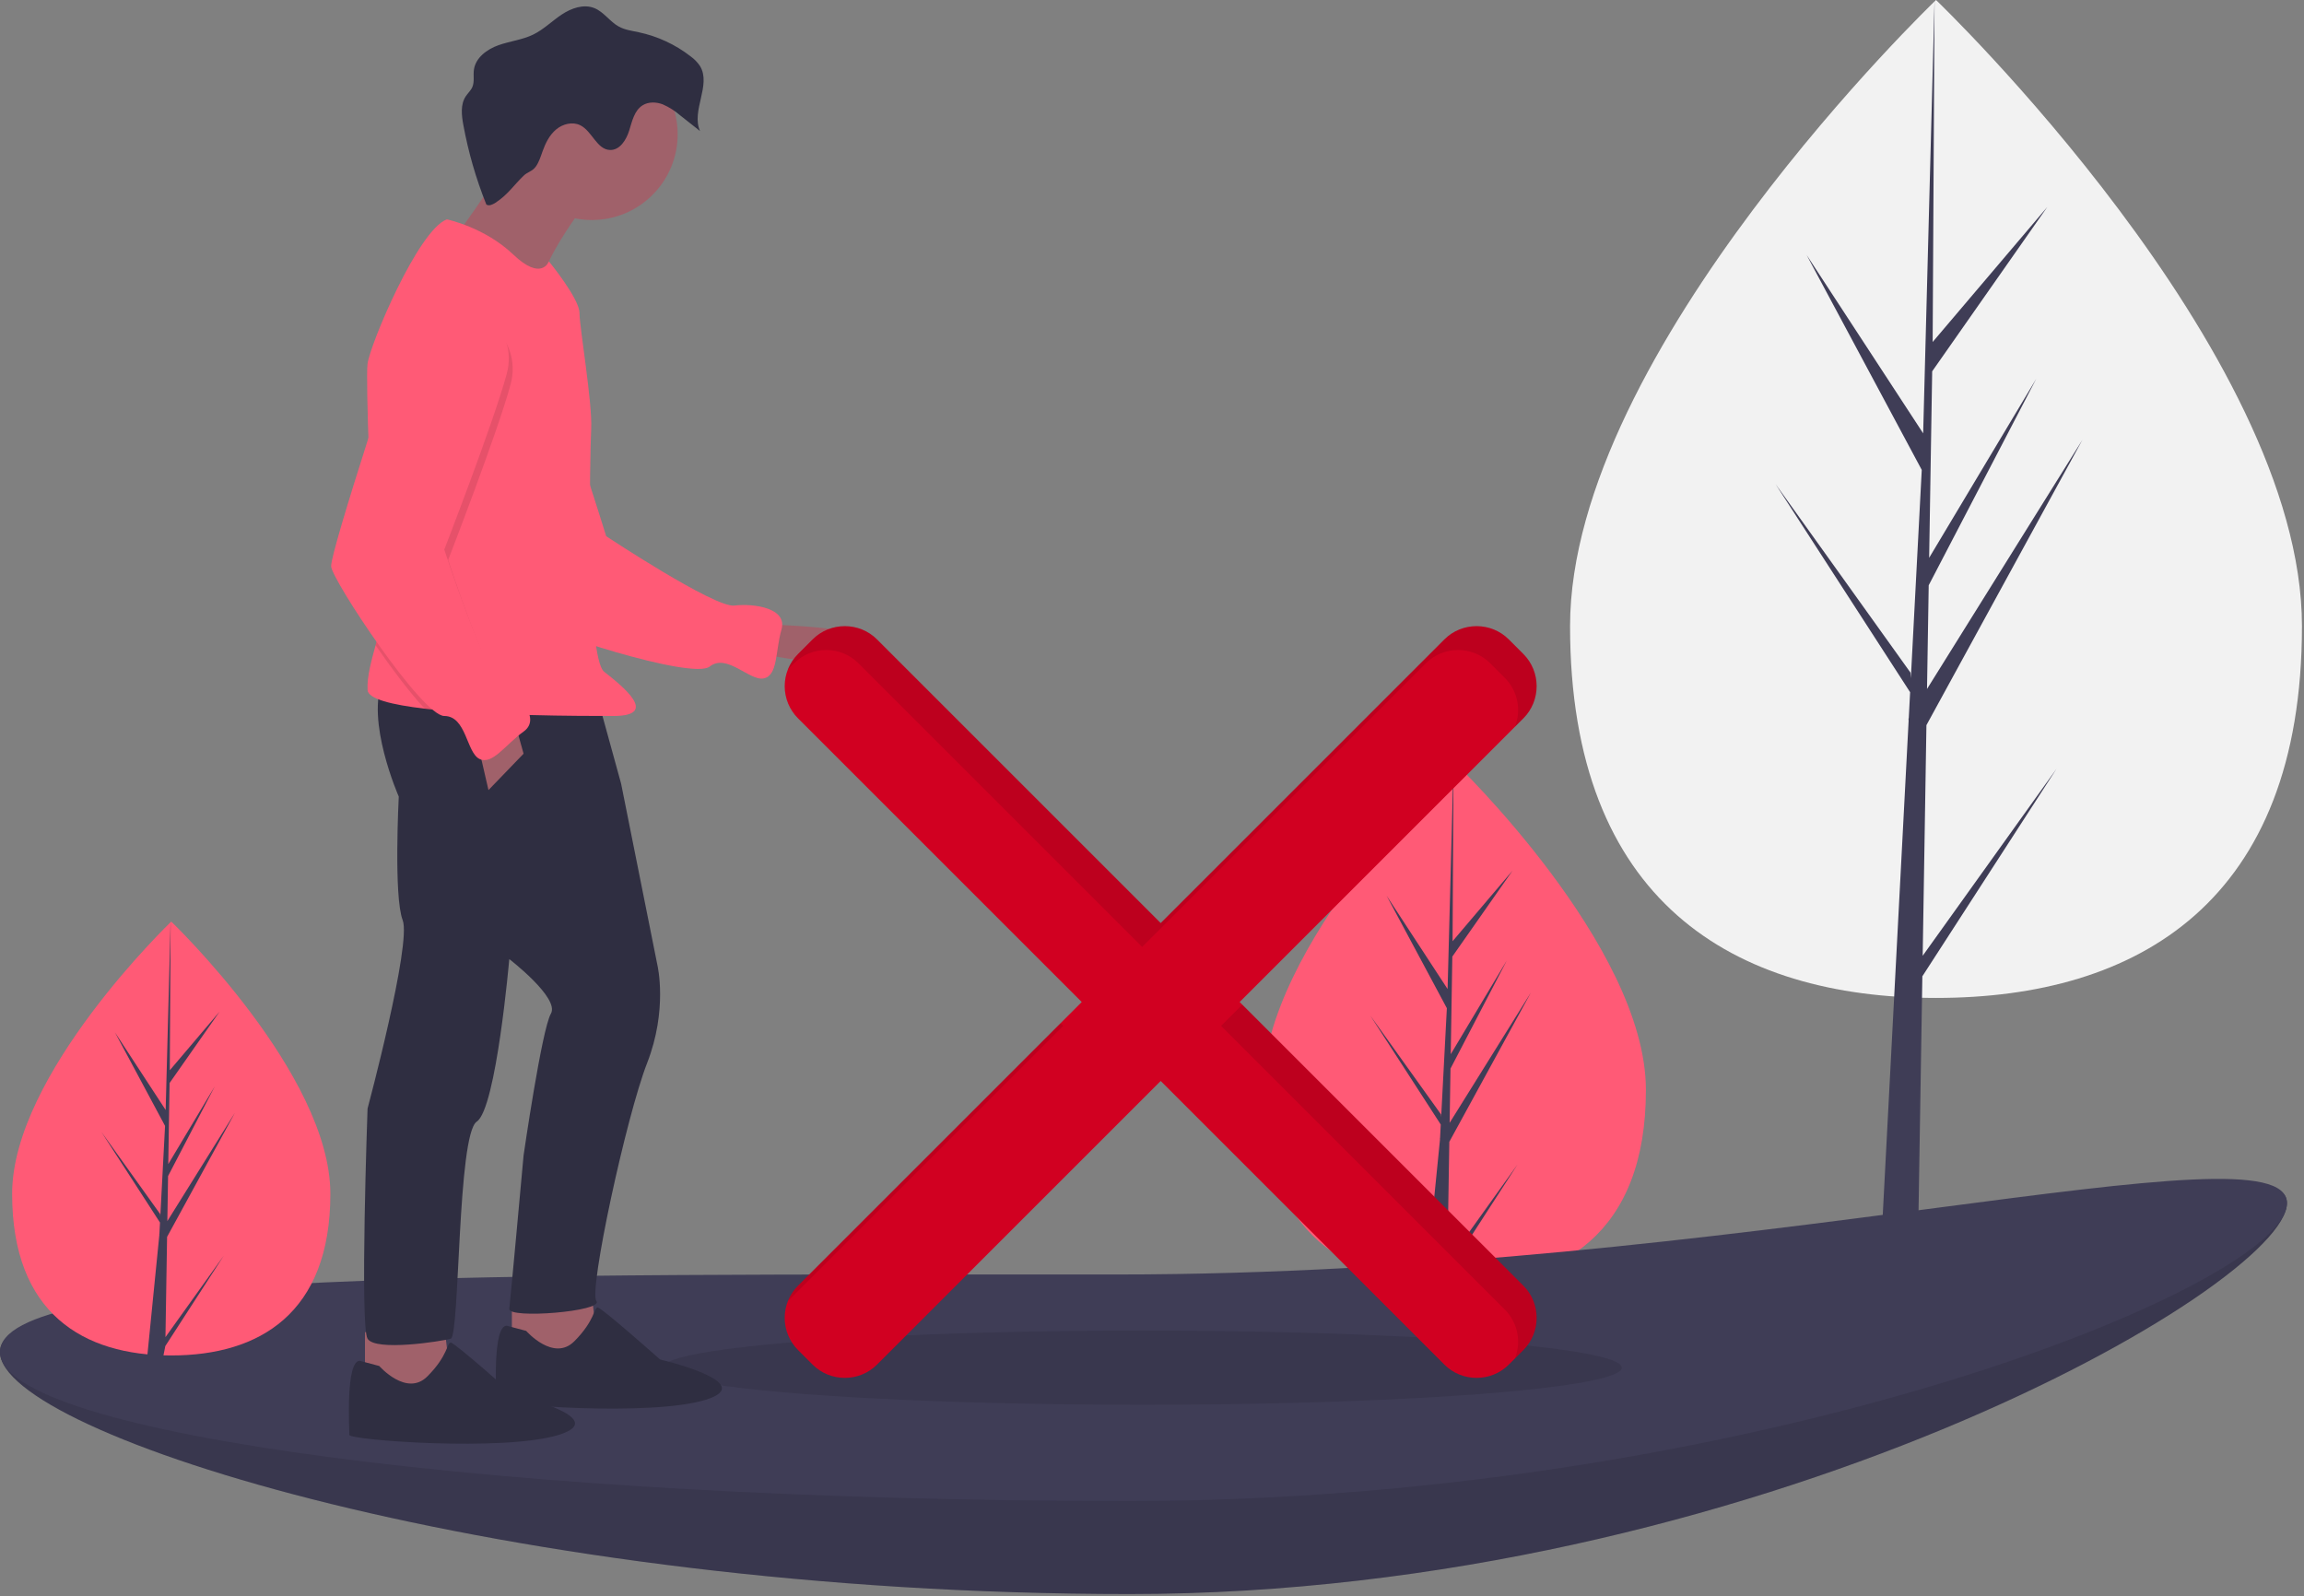 <?xml version="1.0" encoding="UTF-8" standalone="no"?>
<!DOCTYPE svg PUBLIC "-//W3C//DTD SVG 1.1//EN" "http://www.w3.org/Graphics/SVG/1.1/DTD/svg11.dtd">
<svg width="100%" height="100%" viewBox="0 0 1081 749" version="1.1" xmlns="http://www.w3.org/2000/svg" xmlns:xlink="http://www.w3.org/1999/xlink" xml:space="preserve" xmlns:serif="http://www.serif.com/" style="fill-rule:evenodd;clip-rule:evenodd;stroke-linejoin:round;stroke-miterlimit:2;">
    <rect x="0" y="0" width="1081" height="749" fill="#808080" stroke="none"/>
    <g transform="matrix(1,0,0,1,-59.976,-75.999)">
        <path d="M832.208,587.468C832.208,655.161 791.965,678.797 742.324,678.797C692.682,678.797 652.44,655.161 652.44,587.468C652.44,519.775 742.324,433.659 742.324,433.659C742.324,433.659 832.208,519.775 832.208,587.468Z" style="fill:rgb(255,90,118);fill-rule:nonzero;"/>
    </g>
    <path d="M679.994,535.79L718.305,465.702L680.138,526.903L680.552,501.43L706.956,450.722L680.662,494.688L681.406,448.873L709.68,408.504L681.523,441.669L681.988,357.66L679.191,464.109L650.56,420.284L678.845,473.092L676.166,524.259L676.087,522.901L642.948,476.597L675.986,527.699L675.651,534.098L675.591,534.195L675.619,534.72L668.823,603L677.902,603L678.992,597.484L711.949,546.507L679.074,592.443L679.994,535.79Z" style="fill:rgb(63,61,86);fill-rule:nonzero;"/>
    <g transform="matrix(1,0,0,1,-59.976,-75.999)">
        <path d="M1140.02,369.813C1140.02,499.123 1063.15,544.274 968.324,544.274C873.496,544.274 796.623,499.123 796.623,369.813C796.623,240.502 968.324,75.999 968.324,75.999C968.324,75.999 1140.02,240.502 1140.02,369.813Z" style="fill:rgb(242,242,242);fill-rule:nonzero;"/>
    </g>
    <path d="M902.093,448.494L903.851,340.273L977.035,206.388L904.127,323.296L904.918,274.635L955.355,177.771L905.127,261.758L905.127,261.759L906.549,174.24L960.558,97.124L906.772,160.478L907.661,0L902.078,212.444L902.537,203.68L847.625,119.628L901.656,220.503L896.54,318.246L896.387,315.652L833.084,227.2L896.196,324.817L895.556,337.041L895.441,337.225L895.494,338.228L882.513,586.21L899.856,586.21L901.937,458.123L964.894,360.745L902.093,448.494Z" style="fill:rgb(63,61,86);fill-rule:nonzero;"/>
    <g transform="matrix(1,0,0,1,-59.976,-75.999)">
        <path d="M1132.98,640.557C1132.98,679.153 882.607,824.001 589.924,824.001C297.242,824.001 59.976,749.036 59.976,710.441C59.976,671.845 291.418,717.72 584.1,717.72C876.783,717.72 1132.98,601.962 1132.98,640.557Z" style="fill:rgb(63,61,86);fill-rule:nonzero;"/>
    </g>
    <g transform="matrix(1,0,0,1,-59.976,-75.999)">
        <path d="M1132.98,640.557C1132.98,679.153 882.607,824.001 589.924,824.001C297.242,824.001 59.976,749.036 59.976,710.441C59.976,671.845 291.418,717.72 584.1,717.72C876.783,717.72 1132.98,601.962 1132.98,640.557Z" style="fill-opacity:0.1;fill-rule:nonzero;"/>
    </g>
    <g transform="matrix(1,0,0,1,-59.976,-75.999)">
        <path d="M1132.98,640.557C1132.98,679.153 882.607,780.324 589.924,780.324C297.242,780.324 59.976,749.036 59.976,710.441C59.976,671.845 291.418,674.043 584.1,674.043C876.783,674.043 1132.98,601.962 1132.98,640.557Z" style="fill:rgb(63,61,86);fill-rule:nonzero;"/>
    </g>
    <ellipse cx="535.878" cy="641.774" rx="225.044" ry="17.407" style="fill-opacity:0.1;"/>
    <g transform="matrix(1,0,0,1,-59.976,-75.999)">
        <path d="M417.574,368.965C417.574,368.965 483.457,370.185 471.256,381.775C459.056,393.366 413.303,381.775 413.303,381.775L417.574,368.965Z" style="fill:rgb(160,97,106);fill-rule:nonzero;"/>
    </g>
    <g transform="matrix(1,0,0,1,-59.976,-75.999)">
        <path d="M280.304,228.182C280.304,228.182 306.904,223.432 316.153,244.905C325.402,266.379 344.397,327.621 344.397,327.621C344.397,327.621 395.23,361.269 404.476,360.164C413.722,359.058 429.528,361.314 426.629,371.401C423.73,381.488 425.017,392.926 418.342,394.328C411.667,395.729 401.051,382.348 392.927,388.793C384.802,395.239 312.397,371.697 307.748,366.819C303.1,361.941 264.47,256.318 264.47,256.318C264.47,256.318 266.015,227.838 280.304,228.182Z" style="fill:rgb(255,90,118);fill-rule:nonzero;"/>
    </g>
    <path d="M277.379,605.607L280.429,631.228L254.808,637.939L240.167,631.228L240.167,608.657L277.379,605.607Z" style="fill:rgb(160,97,106);fill-rule:nonzero;"/>
    <path d="M208.445,622.078L211.495,647.699L185.874,654.41L171.233,647.699L171.233,625.128L208.445,622.078Z" style="fill:rgb(160,97,106);fill-rule:nonzero;"/>
    <g transform="matrix(1,0,0,1,-59.976,-75.999)">
        <path d="M339.795,401.601L351.385,443.693L368.466,529.098C368.466,529.098 373.346,549.839 363.586,574.85C353.825,599.862 336.134,681.606 339.795,686.486C343.455,691.366 298.312,695.027 298.922,690.146C299.532,685.266 305.633,618.163 305.633,618.163C305.633,618.163 314.173,558.99 318.443,551.669C322.714,544.349 298.922,526.048 298.922,526.048C298.922,526.048 292.822,596.201 283.672,602.302C274.521,608.402 275.741,702.957 271.471,704.177C267.201,705.397 236.089,710.277 232.429,704.177C228.769,698.077 232.429,596.201 232.429,596.201C232.429,596.201 253.17,518.727 248.9,507.747C244.63,496.766 247.07,449.794 247.07,449.794C247.07,449.794 231.209,413.802 239.749,394.891L339.795,401.601Z" style="fill:rgb(47,46,65);fill-rule:nonzero;"/>
    </g>
    <g transform="matrix(1,0,0,1,-59.976,-75.999)">
        <path d="M337.965,167.349C337.965,167.349 312.343,199.071 313.563,213.101C314.783,227.132 273.301,187.48 273.301,187.48C273.301,187.48 303.193,147.218 303.193,138.677C303.193,130.137 337.965,167.349 337.965,167.349Z" style="fill:rgb(160,97,106);fill-rule:nonzero;"/>
    </g>
    <circle cx="277.684" cy="62.984" r="40.262" style="fill:rgb(160,97,106);"/>
    <g transform="matrix(1,0,0,1,-59.976,-75.999)">
        <path d="M236.193,378.78C234.369,385.576 232.106,393.28 232.429,399.771C232.636,403.974 243.794,406.732 259.222,408.537C273.527,410.215 291.505,411.069 307.847,411.508C325.007,411.972 340.35,411.972 347.725,411.972C369.686,411.972 351.995,397.941 343.455,391.231C334.914,384.52 336.744,289.355 337.354,277.155C337.965,264.954 331.864,229.572 331.864,222.862C331.864,216.152 317.51,198.638 317.51,198.638C317.51,198.638 314.173,208.221 300.753,195.411C287.332,182.6 269.641,178.94 269.641,178.94C256.22,183.82 233.649,237.503 232.429,246.653C231.935,250.368 232.344,269.395 233.173,291.118C234.375,322.871 236.474,360.406 237.919,364.389C239.06,367.531 237.797,372.802 236.193,378.78Z" style="fill:rgb(255,90,118);fill-rule:nonzero;"/>
    </g>
    <path d="M241.387,338.413L245.657,353.664L229.186,370.745L223.696,346.953L241.387,338.413Z" style="fill:rgb(160,97,106);fill-rule:nonzero;"/>
    <g transform="matrix(1,0,0,1,-59.976,-75.999)">
        <path d="M306.853,700.517C306.853,700.517 319.664,715.158 329.424,705.397C339.185,695.637 338.575,689.536 340.405,689.536C342.235,689.536 369.686,713.938 369.686,713.938C369.686,713.938 416.659,724.918 391.037,732.849C365.416,740.779 292.822,735.289 292.822,732.849C292.822,730.408 290.992,698.077 297.702,698.077L306.853,700.517Z" style="fill:rgb(47,46,65);fill-rule:nonzero;"/>
    </g>
    <g transform="matrix(1,0,0,1,-59.976,-75.999)">
        <path d="M237.919,716.988C237.919,716.988 250.73,731.629 260.49,721.868C270.251,712.108 269.641,706.007 271.471,706.007C273.301,706.007 300.753,730.408 300.753,730.408C300.753,730.408 347.725,741.389 322.104,749.319C296.482,757.25 223.889,751.76 223.889,749.319C223.889,746.879 222.058,714.548 228.769,714.548L237.919,716.988Z" style="fill:rgb(47,46,65);fill-rule:nonzero;"/>
    </g>
    <g transform="matrix(1,0,0,1,-59.976,-75.999)">
        <path d="M292.456,171.122C291.156,171.962 289.462,172.814 288.16,171.976C283.318,159.9 279.699,147.37 277.357,134.573C276.535,130.077 275.964,125.08 278.461,121.253C279.446,119.744 280.864,118.509 281.586,116.858C282.678,114.357 281.959,111.461 282.322,108.756C283.082,103.089 288.44,99.136 293.827,97.219C299.214,95.302 305.065,94.707 310.2,92.192C315.076,89.803 318.982,85.842 323.503,82.835C328.024,79.829 333.816,77.774 338.851,79.805C343.305,81.602 346.08,86.143 350.29,88.454C353.147,90.023 356.463,90.46 359.652,91.133C368.516,93.014 376.838,96.88 383.992,102.441C385.732,103.683 387.233,105.23 388.421,107.008C393.824,115.903 384.151,127.996 388.419,137.489L379.192,130.208C376.728,128.053 373.949,126.287 370.952,124.971C367.895,123.814 364.276,123.674 361.5,125.398C357.604,127.818 356.547,132.874 355.186,137.254C353.825,141.634 350.816,146.491 346.231,146.378C339.995,146.226 337.814,137.524 332.219,134.769C328.571,132.973 323.979,134.155 320.869,136.775C317.759,139.394 315.893,143.195 314.525,147.023C313.669,149.416 312.867,152.113 311.348,154.187C309.673,156.474 307.53,156.658 305.74,158.366C301.082,162.812 298.218,167.399 292.456,171.122Z" style="fill:rgb(47,46,65);fill-rule:nonzero;"/>
    </g>
    <g transform="matrix(1,0,0,1,-59.976,-75.999)">
        <path d="M236.193,378.78C243.776,389.779 252.322,401.125 259.222,408.537C273.527,410.215 291.505,411.069 307.847,411.508C304.928,407.55 301.277,404.187 297.092,401.601C289.162,396.721 270.251,338.768 270.251,338.768C270.251,338.768 293.432,278.985 299.533,256.414C305.633,233.843 281.842,221.032 281.842,221.032C270.861,211.881 251.95,233.232 251.95,233.232C251.95,233.232 242.299,262.343 233.173,291.118C234.375,322.871 236.473,360.406 237.919,364.389C239.06,367.531 237.797,372.802 236.193,378.78Z" style="fill-opacity:0.1;fill-rule:nonzero;"/>
    </g>
    <g transform="matrix(1,0,0,1,-59.976,-75.999)">
        <path d="M280.011,216.152C280.011,216.152 303.803,228.962 297.702,251.533C291.602,274.105 268.421,333.888 268.421,333.888C268.421,333.888 287.332,391.841 295.262,396.721C303.193,401.601 314.173,413.192 305.633,419.292C297.092,425.393 290.992,435.153 284.892,432.103C278.791,429.053 278.791,411.972 268.421,411.972C258.05,411.972 215.958,348.529 215.348,341.818C214.738,335.108 250.12,228.352 250.12,228.352C250.12,228.352 269.031,207.001 280.011,216.152Z" style="fill:rgb(255,90,118);fill-rule:nonzero;"/>
    </g>
    <g transform="matrix(1,0,0,1,-59.976,-75.999)">
        <path d="M774.722,382.891L767.859,376.028C759.579,367.748 745.952,367.748 737.673,376.028L604.557,509.143L471.442,376.028C463.162,367.748 449.536,367.748 441.256,376.028L434.393,382.891C430.392,386.892 428.141,392.325 428.141,397.984C428.141,403.643 430.392,409.076 434.393,413.077L567.508,546.192L434.393,679.308C430.392,683.309 428.141,688.742 428.141,694.401C428.141,700.059 430.392,705.492 434.393,709.494L441.256,716.356C449.536,724.636 463.162,724.636 471.442,716.356L604.557,583.241L737.673,716.356C745.952,724.636 759.579,724.636 767.859,716.356L774.722,709.494C783.001,701.214 783.001,687.587 774.722,679.307L641.606,546.192L774.722,413.077C783.001,404.797 783.001,391.171 774.722,382.891Z" style="fill:rgb(209,0,33);fill-rule:nonzero;"/>
    </g>
    <g transform="matrix(1,0,0,1,-59.976,-75.999)">
        <path d="M429.643,686.545L558.805,557.382L557.562,556.139L434.393,679.307C432.33,681.368 430.713,683.832 429.643,686.545Z" style="fill-opacity:0.1;fill-rule:nonzero;"/>
    </g>
    <g transform="matrix(1,0,0,1,-59.976,-75.999)">
        <path d="M432.553,387.218C440.832,378.938 454.459,378.938 462.739,387.218L595.854,520.333L728.969,387.218C737.249,378.938 750.876,378.938 759.155,387.218L766.018,394.081C772.024,400.088 773.896,409.132 770.769,417.03L774.722,413.077C778.723,409.076 780.973,403.643 780.973,397.984C780.973,392.325 778.723,386.892 774.722,382.891L767.859,376.028C759.579,367.748 745.952,367.748 737.673,376.028L604.557,509.143L471.442,376.028C463.162,367.748 449.536,367.748 441.256,376.028L434.393,382.891C432.33,384.952 430.713,387.415 429.643,390.128L432.553,387.218Z" style="fill-opacity:0.1;fill-rule:nonzero;"/>
    </g>
    <g transform="matrix(1,0,0,1,-59.976,-75.999)">
        <path d="M642.85,547.436L632.903,557.382L766.018,690.498C772.024,696.504 773.896,705.549 770.769,713.447L774.722,709.494C778.723,705.492 780.973,700.059 780.973,694.401C780.973,688.742 778.723,683.309 774.722,679.307L642.85,547.436Z" style="fill-opacity:0.1;fill-rule:nonzero;"/>
    </g>
    <g transform="matrix(1,0,0,1,-59.976,-75.999)">
        <path d="M214.976,636.191C214.976,692.413 181.553,712.043 140.324,712.043C99.094,712.043 65.672,692.413 65.672,636.191C65.672,579.97 140.324,508.447 140.324,508.447C140.324,508.447 214.976,579.97 214.976,636.191Z" style="fill:rgb(255,90,118);fill-rule:nonzero;"/>
    </g>
    <path d="M78.393,580.392L110.212,522.181L78.513,573.011L78.857,551.854L100.786,509.739L78.948,546.255L79.566,508.204L103.048,474.675L79.663,502.221L80.049,432.448L77.726,520.858L53.947,484.46L77.438,528.318L75.214,570.815L75.148,569.687L47.625,531.23L75.064,573.672L74.786,578.987L74.736,579.067L74.759,579.503L69.115,636.212L76.656,636.212L77.561,631.631L104.933,589.293L77.629,627.444L78.393,580.392Z" style="fill:rgb(63,61,86);fill-rule:nonzero;"/>
</svg>
